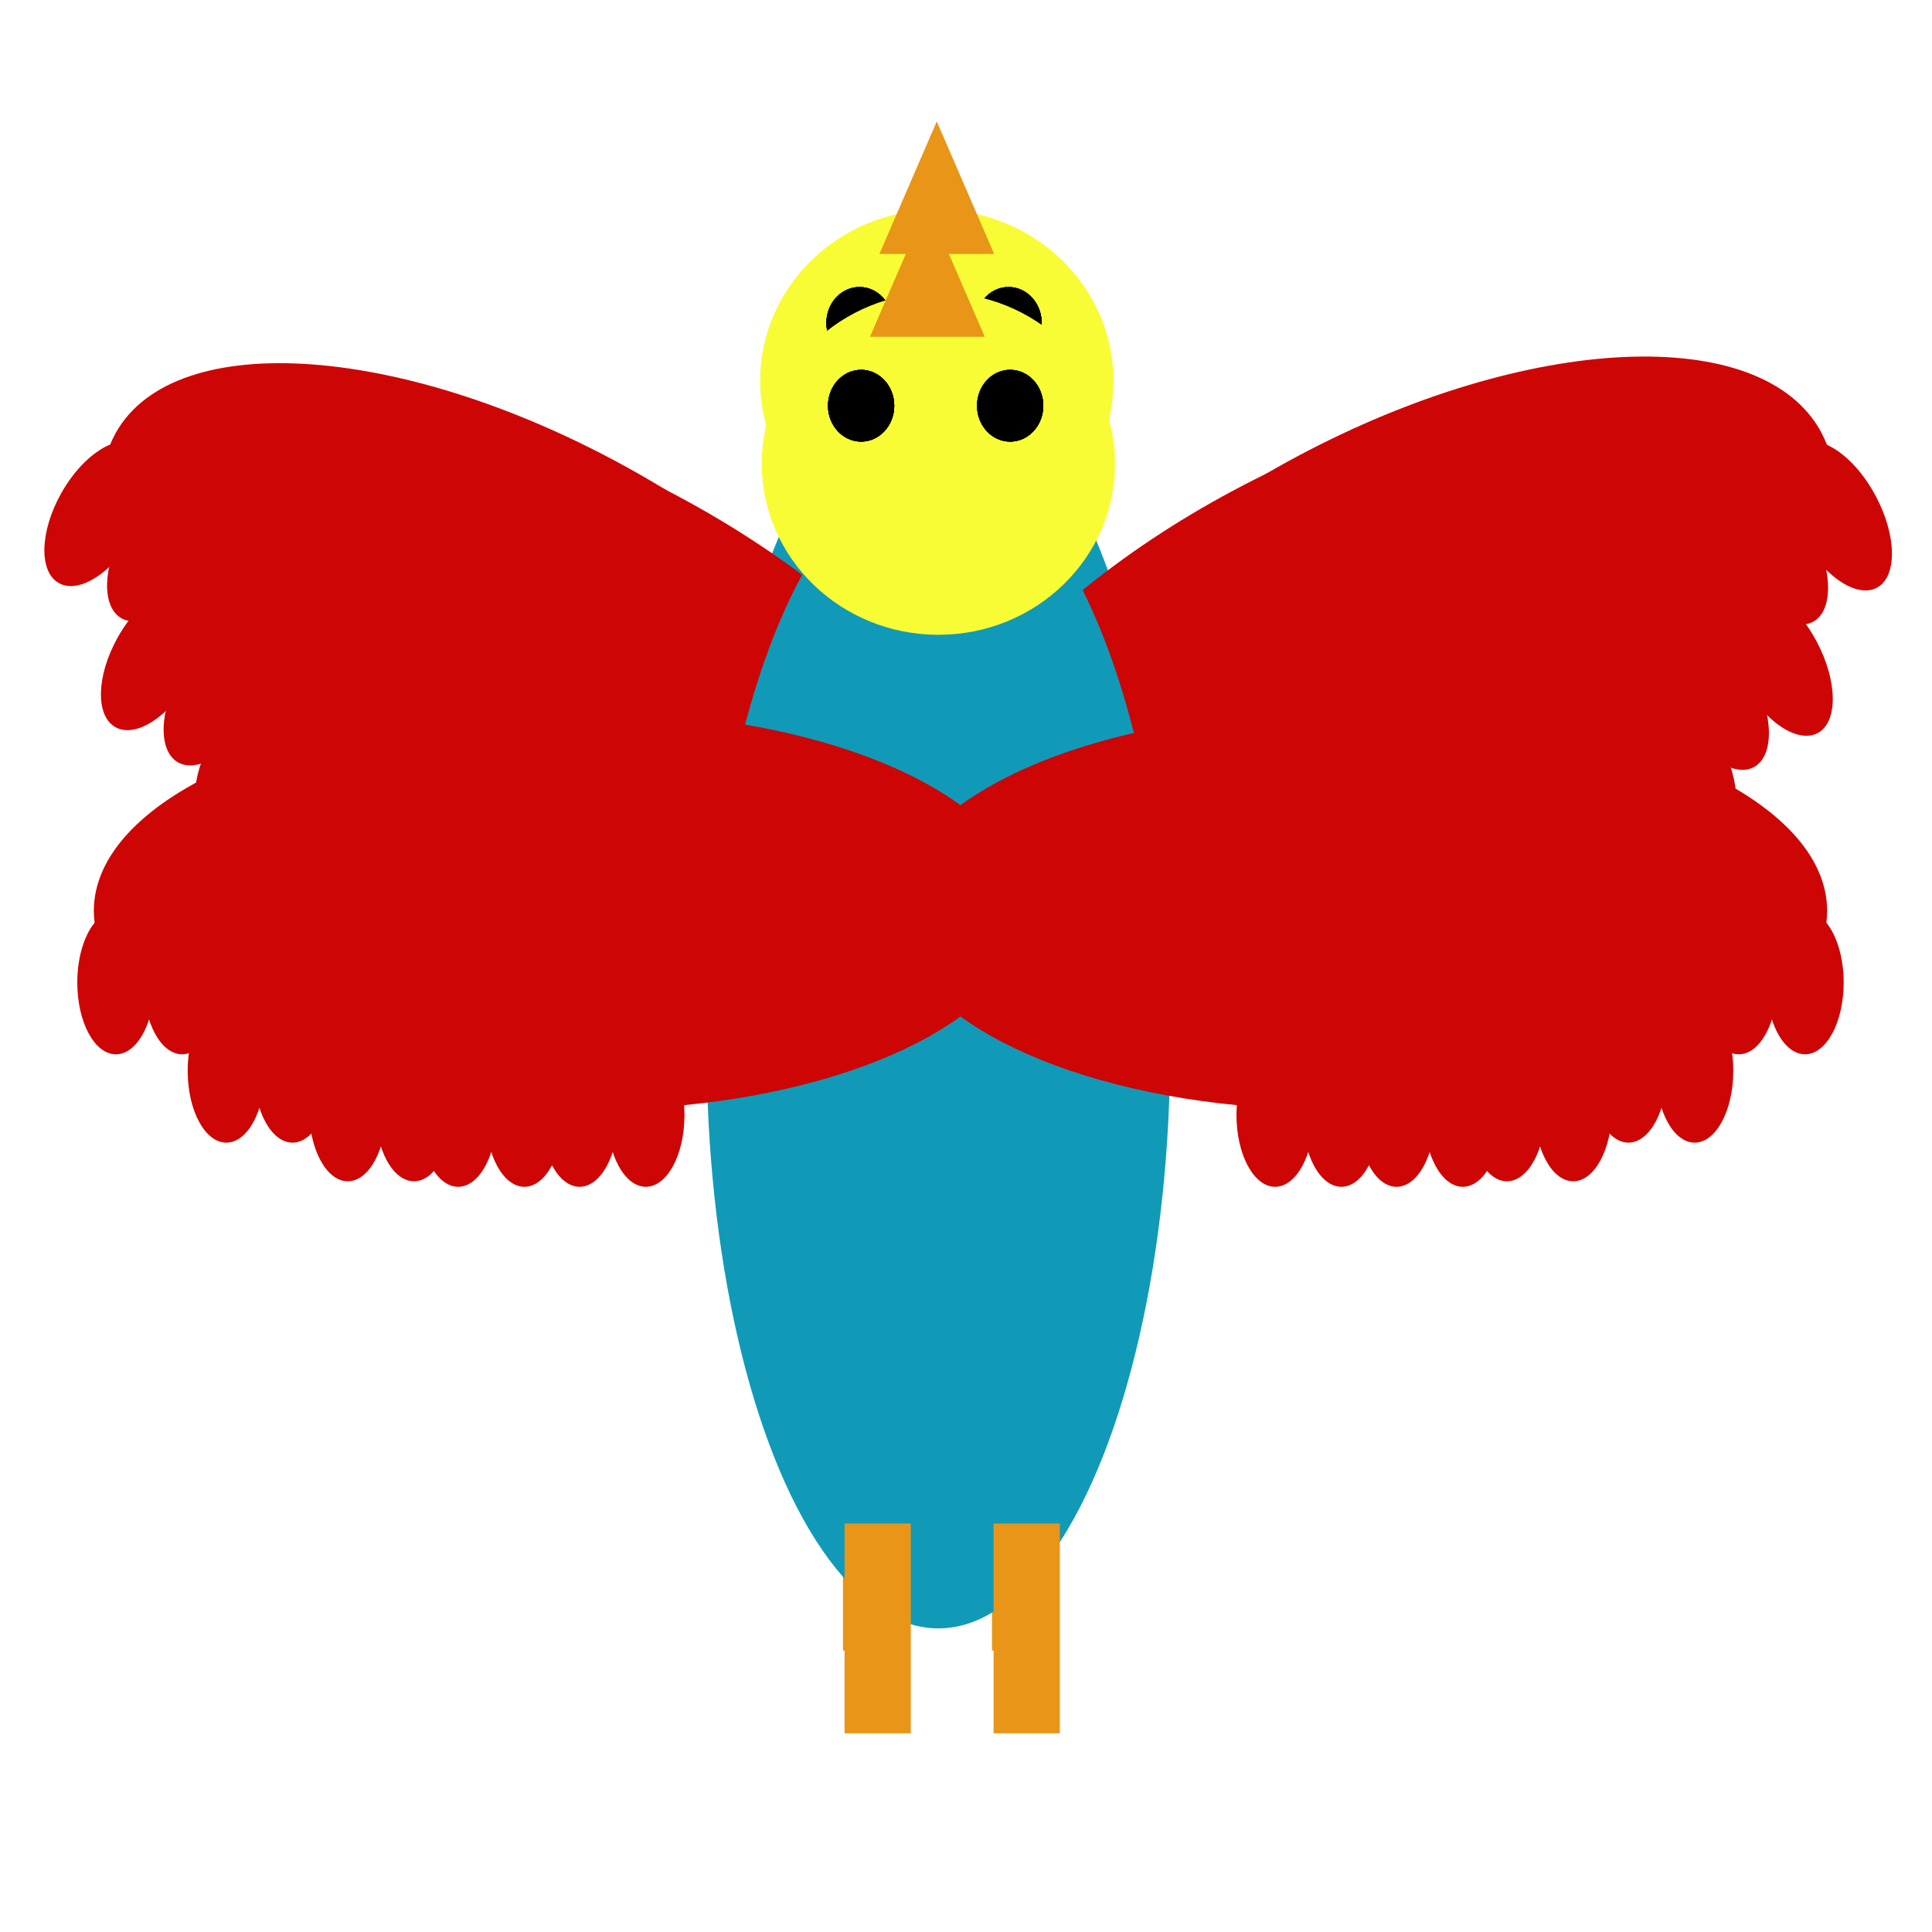 <svg width="350" height="350" viewBox="0 0 350 350" fill="none" xmlns="http://www.w3.org/2000/svg">
<rect x="0" y="0" width="350" height="350" fill="#333333" stroke="none"/>
<g id="Frame 9" clip-path="url(#clip0)">
<rect width="350" height="350" fill="white"/>
<g id="bird_wrapper">
<g id="bird_stroke">
<ellipse id="Ellipse 101" cx="169.707" cy="174.5" rx="42" ry="105.5" fill="#109AB8"/>
<ellipse id="Ellipse 104" cx="169.707" cy="69" rx="32" ry="31" fill="#F8FC34"/>
<path id="Polygon 24" d="M169.707 22L180.099 46H159.314L169.707 22Z" fill="#E89518"/>
<rect id="Rectangle 1" x="179.707" y="261" width="12" height="38" fill="#E89518"/>
<rect id="Rectangle 2" x="152.707" y="261" width="12" height="38" fill="#E89518"/>
<g id="wing_right">
<path id="Union" fill-rule="evenodd" clip-rule="evenodd" d="M103.11 169.305C138.567 184.83 171.597 185.025 180.991 168.312C191.79 149.102 167.27 114.826 126.225 91.755C85.181 68.685 43.154 65.555 32.356 84.766C31.963 85.465 31.617 86.184 31.316 86.922C28.262 88.165 24.915 91.354 22.456 95.73C18.556 102.668 18.362 109.959 22.022 112.016C24.784 113.569 28.951 111.697 32.506 107.704C33.621 110.517 35.07 113.403 36.83 116.331C35.332 117.818 33.909 119.682 32.7 121.833C28.801 128.77 28.607 136.061 32.267 138.119C35.927 140.176 42.055 136.22 45.954 129.283C46.016 129.174 46.076 129.065 46.135 128.956C48.177 131.301 50.391 133.643 52.766 135.966C51.671 137.223 50.638 138.682 49.727 140.303C45.827 147.241 45.633 154.532 49.293 156.589C52.953 158.647 59.081 154.691 62.981 147.753C63.341 147.112 63.67 146.467 63.968 145.823C65.707 147.207 67.502 148.575 69.35 149.924C68.92 150.555 68.508 151.219 68.118 151.913C64.219 158.85 64.025 166.141 67.685 168.198C71.345 170.256 77.473 166.3 81.372 159.363C81.571 159.009 81.76 158.654 81.94 158.299C83.636 159.326 85.364 160.335 87.122 161.323C87.921 161.772 88.72 162.213 89.519 162.647C89.323 162.964 89.132 163.289 88.946 163.62C85.046 170.557 84.853 177.848 88.513 179.906C92.172 181.963 98.301 178.007 102.2 171.07C102.53 170.483 102.833 169.894 103.11 169.305Z" fill="#CE0505"/>
<path id="Union_2" fill-rule="evenodd" clip-rule="evenodd" d="M91.749 162.919C127.206 178.444 160.237 178.64 169.631 161.927C180.429 142.716 155.909 108.44 114.865 85.37C73.82 62.299 31.793 59.17 20.995 78.38C20.602 79.079 20.256 79.799 19.956 80.537C16.901 81.779 13.555 84.969 11.095 89.345C7.195 96.282 7.001 103.573 10.662 105.631C13.423 107.183 17.591 105.311 21.145 101.318C22.26 104.131 23.709 107.017 25.469 109.945C23.971 111.432 22.549 113.296 21.34 115.447C17.44 122.384 17.246 129.676 20.906 131.733C24.566 133.79 30.694 129.834 34.594 122.897C34.655 122.788 34.715 122.679 34.775 122.57C36.816 124.915 39.03 127.257 41.405 129.581C40.31 130.838 39.277 132.296 38.366 133.918C34.467 140.855 34.273 148.146 37.932 150.204C41.593 152.261 47.721 148.305 51.62 141.368C51.981 140.726 52.31 140.081 52.607 139.438C54.347 140.821 56.142 142.189 57.989 143.538C57.559 144.169 57.147 144.833 56.757 145.527C52.858 152.464 52.664 159.755 56.324 161.813C59.984 163.87 66.112 159.914 70.011 152.977C70.21 152.623 70.4 152.268 70.579 151.913C72.275 152.94 74.003 153.949 75.761 154.937C76.56 155.386 77.359 155.828 78.158 156.261C77.962 156.579 77.771 156.903 77.585 157.234C73.686 164.171 73.492 171.463 77.152 173.52C80.812 175.577 86.94 171.621 90.839 164.684C91.169 164.097 91.472 163.508 91.749 162.919Z" fill="#CE0505"/>
</g>
<g id="wing">
<path id="Union_3" fill-rule="evenodd" clip-rule="evenodd" d="M245.716 168.67C209.678 183.446 176.307 182.653 167.053 165.316C156.416 145.389 181.67 111.152 223.46 88.844C265.249 66.537 307.75 64.607 318.387 84.534C318.774 85.259 319.113 86.003 319.406 86.765C322.475 88.125 325.81 91.48 328.233 96.019C332.075 103.215 332.168 110.661 328.441 112.65C325.629 114.151 321.446 112.116 317.911 107.935C316.745 110.772 315.24 113.673 313.422 116.608C314.913 118.17 316.324 120.115 317.515 122.346C321.356 129.542 321.449 136.988 317.723 138.977C313.997 140.966 307.862 136.745 304.021 129.55C303.96 129.437 303.901 129.324 303.843 129.211C301.747 131.542 299.477 133.865 297.045 136.165C298.133 137.48 299.157 139 300.054 140.682C303.896 147.877 303.989 155.323 300.262 157.313C296.536 159.302 290.401 155.081 286.56 147.885C286.204 147.219 285.881 146.551 285.59 145.886C283.813 147.246 281.98 148.588 280.095 149.908C280.52 150.565 280.927 151.255 281.311 151.975C285.152 159.17 285.245 166.616 281.519 168.606C277.792 170.595 271.658 166.374 267.817 159.178C267.621 158.811 267.434 158.443 267.258 158.076C265.53 159.073 263.77 160.05 261.98 161.006C261.167 161.44 260.354 161.866 259.54 162.285C259.733 162.614 259.922 162.951 260.105 163.294C263.946 170.49 264.039 177.936 260.313 179.925C256.586 181.915 250.452 177.694 246.611 170.498C246.286 169.889 245.988 169.279 245.716 168.67Z" fill="#CE0505"/>
<path id="Union_4" fill-rule="evenodd" clip-rule="evenodd" d="M257.283 162.496C221.245 177.272 187.874 176.478 178.62 159.142C167.983 139.215 193.237 104.978 235.027 82.67C276.816 60.362 319.316 58.433 329.954 78.36C330.341 79.085 330.68 79.829 330.973 80.591C334.041 81.95 337.377 85.306 339.8 89.845C343.641 97.041 343.734 104.487 340.008 106.476C337.196 107.977 333.013 105.942 329.478 101.761C328.312 104.598 326.807 107.499 324.988 110.433C326.48 111.996 327.891 113.941 329.082 116.172C332.923 123.368 333.016 130.814 329.29 132.803C325.563 134.792 319.429 130.571 315.588 123.375C315.527 123.262 315.468 123.15 315.41 123.037C313.314 125.368 311.044 127.691 308.612 129.991C309.7 131.306 310.724 132.825 311.621 134.507C315.462 141.703 315.555 149.149 311.829 151.138C308.103 153.127 301.968 148.907 298.127 141.711C297.771 141.045 297.448 140.377 297.157 139.712C295.38 141.071 293.547 142.413 291.662 143.734C292.087 144.391 292.494 145.081 292.878 145.8C296.719 152.996 296.812 160.442 293.086 162.431C289.359 164.421 283.225 160.2 279.383 153.004C279.187 152.637 279.001 152.269 278.825 151.901C277.097 152.899 275.337 153.876 273.547 154.832C272.734 155.266 271.92 155.692 271.107 156.111C271.3 156.44 271.489 156.777 271.672 157.12C275.513 164.316 275.606 171.762 271.88 173.751C268.153 175.74 262.019 171.52 258.177 164.324C257.853 163.715 257.554 163.105 257.283 162.496Z" fill="#CE0505"/>
</g>
<g id="Ellipse 110">
<ellipse cx="155.707" cy="58.5" rx="6" ry="6.5" fill="black"/>
<ellipse cx="155.707" cy="58.5" rx="6" ry="6.5" fill="black"/>
<ellipse cx="155.707" cy="58.5" rx="6" ry="6.5" fill="black"/>
<ellipse cx="155.707" cy="58.5" rx="6" ry="6.5" fill="black"/>
</g>
<g id="Ellipse 111">
<ellipse cx="182.707" cy="58.5" rx="6" ry="6.5" fill="black"/>
<ellipse cx="182.707" cy="58.5" rx="6" ry="6.5" fill="black"/>
<ellipse cx="182.707" cy="58.5" rx="6" ry="6.5" fill="black"/>
<ellipse cx="182.707" cy="58.5" rx="6" ry="6.5" fill="black"/>
</g>
</g>
<g id="bird_fly">
<ellipse id="Ellipse 101_2" cx="170" cy="189.5" rx="42" ry="105.5" fill="#109AB8"/>
<ellipse id="Ellipse 104_2" cx="170" cy="84" rx="32" ry="31" fill="#F8FC34"/>
<path id="Polygon 24_2" d="M168 37L178.392 61H157.608L168 37Z" fill="#E89518"/>
<rect id="Rectangle 1_2" x="180" y="276" width="12" height="38" fill="#E89518"/>
<rect id="Rectangle 2_2" x="153" y="276" width="12" height="38" fill="#E89518"/>
<path id="Union_5" fill-rule="evenodd" clip-rule="evenodd" d="M123.934 200.21C159.399 196.745 186 182.297 186 165C186 145.118 150.854 129 107.5 129C64.146 129 29 145.118 29 165C29 165.724 29.047 166.442 29.138 167.155C27.247 169.483 26 173.471 26 178C26 185.18 29.134 191 33 191C35.917 191 38.418 187.686 39.469 182.974C41.634 184.693 44.099 186.323 46.832 187.847C46.301 189.679 46 191.774 46 194C46 201.18 49.134 207 53 207C56.866 207 60 201.18 60 194C60 193.887 59.999 193.775 59.998 193.663C62.695 194.605 65.528 195.468 68.483 196.245C68.171 197.718 68 199.322 68 201C68 208.18 71.134 214 75 214C78.866 214 82 208.18 82 201C82 200.336 81.973 199.683 81.921 199.046C83.942 199.365 86 199.647 88.092 199.891C88.031 200.578 88 201.282 88 202C88 209.18 91.134 215 95 215C98.866 215 102 209.18 102 202C102 201.634 101.992 201.271 101.976 200.912C103.801 200.97 105.643 201 107.5 201C108.344 201 109.184 200.994 110.021 200.982C110.007 201.318 110 201.657 110 202C110 209.18 113.134 215 117 215C120.866 215 124 209.18 124 202C124 201.393 123.978 200.795 123.934 200.21Z" fill="#CE0505"/>
<path id="Union_6" fill-rule="evenodd" clip-rule="evenodd" d="M111.934 200.21C147.399 196.745 174 182.297 174 165C174 145.118 138.854 129 95.5 129C52.146 129 17 145.118 17 165C17 165.724 17.047 166.442 17.138 167.155C15.247 169.483 14 173.471 14 178C14 185.18 17.134 191 21 191C23.917 191 26.418 187.686 27.469 182.974C29.634 184.693 32.099 186.323 34.832 187.847C34.301 189.679 34 191.774 34 194C34 201.18 37.134 207 41 207C44.866 207 48 201.18 48 194C48 193.887 47.999 193.775 47.998 193.663C50.695 194.605 53.528 195.468 56.483 196.245C56.171 197.718 56 199.322 56 201C56 208.18 59.134 214 63 214C66.866 214 70 208.18 70 201C70 200.336 69.973 199.683 69.921 199.046C71.942 199.365 74 199.647 76.092 199.891C76.031 200.578 76 201.282 76 202C76 209.18 79.134 215 83 215C86.866 215 90 209.18 90 202C90 201.634 89.992 201.271 89.976 200.912C91.801 200.97 93.643 201 95.5 201C96.344 201 97.184 200.994 98.021 200.982C98.007 201.318 98 201.657 98 202C98 209.18 101.134 215 105 215C108.866 215 112 209.18 112 202C112 201.393 111.978 200.795 111.934 200.21Z" fill="#CE0505"/>
<path id="Union_7" fill-rule="evenodd" clip-rule="evenodd" d="M224.066 200.21C188.601 196.745 162 182.297 162 165C162 145.118 197.146 129 240.5 129C283.854 129 319 145.118 319 165C319 165.724 318.953 166.442 318.862 167.155C320.753 169.483 322 173.471 322 178C322 185.18 318.866 191 315 191C312.083 191 309.582 187.686 308.531 182.974C306.366 184.693 303.901 186.323 301.168 187.847C301.699 189.679 302 191.774 302 194C302 201.18 298.866 207 295 207C291.134 207 288 201.18 288 194C288 193.887 288.001 193.775 288.002 193.663C285.305 194.605 282.472 195.468 279.517 196.245C279.829 197.718 280 199.322 280 201C280 208.18 276.866 214 273 214C269.134 214 266 208.18 266 201C266 200.336 266.027 199.683 266.079 199.046C264.058 199.365 262 199.647 259.908 199.891C259.969 200.578 260 201.282 260 202C260 209.18 256.866 215 253 215C249.134 215 246 209.18 246 202C246 201.634 246.008 201.271 246.024 200.912C244.199 200.97 242.357 201 240.5 201C239.656 201 238.816 200.994 237.979 200.982C237.993 201.318 238 201.657 238 202C238 209.18 234.866 215 231 215C227.134 215 224 209.18 224 202C224 201.393 224.022 200.795 224.066 200.21Z" fill="#CE0505"/>
<path id="Union_8" fill-rule="evenodd" clip-rule="evenodd" d="M236.066 200.21C200.601 196.745 174 182.297 174 165C174 145.118 209.146 129 252.5 129C295.854 129 331 145.118 331 165C331 165.724 330.953 166.442 330.862 167.155C332.753 169.483 334 173.471 334 178C334 185.18 330.866 191 327 191C324.083 191 321.582 187.686 320.531 182.974C318.366 184.693 315.901 186.323 313.168 187.847C313.699 189.679 314 191.774 314 194C314 201.18 310.866 207 307 207C303.134 207 300 201.18 300 194C300 193.887 300.001 193.775 300.002 193.663C297.305 194.605 294.472 195.468 291.517 196.245C291.829 197.718 292 199.322 292 201C292 208.18 288.866 214 285 214C281.134 214 278 208.18 278 201C278 200.336 278.027 199.683 278.079 199.046C276.058 199.365 274 199.647 271.908 199.891C271.969 200.578 272 201.282 272 202C272 209.18 268.866 215 265 215C261.134 215 258 209.18 258 202C258 201.634 258.008 201.271 258.024 200.912C256.199 200.97 254.357 201 252.5 201C251.656 201 250.816 200.994 249.979 200.982C249.993 201.318 250 201.657 250 202C250 209.18 246.866 215 243 215C239.134 215 236 209.18 236 202C236 201.393 236.022 200.795 236.066 200.21Z" fill="#CE0505"/>
<g id="Ellipse 110_2">
<ellipse cx="156" cy="73.5" rx="6" ry="6.5" fill="black"/>
<ellipse cx="156" cy="73.5" rx="6" ry="6.5" fill="black"/>
<ellipse cx="156" cy="73.5" rx="6" ry="6.5" fill="black"/>
<ellipse cx="156" cy="73.5" rx="6" ry="6.5" fill="black"/>
</g>
<g id="Ellipse 111_2">
<ellipse cx="183" cy="73.5" rx="6" ry="6.5" fill="black"/>
<ellipse cx="183" cy="73.5" rx="6" ry="6.5" fill="black"/>
<ellipse cx="183" cy="73.5" rx="6" ry="6.5" fill="black"/>
<ellipse cx="183" cy="73.5" rx="6" ry="6.5" fill="black"/>
</g>
</g>
</g>
</g>
<defs>
<clipPath id="clip0">
<rect width="350" height="350" fill="white"/>
</clipPath>
</defs>
</svg>
